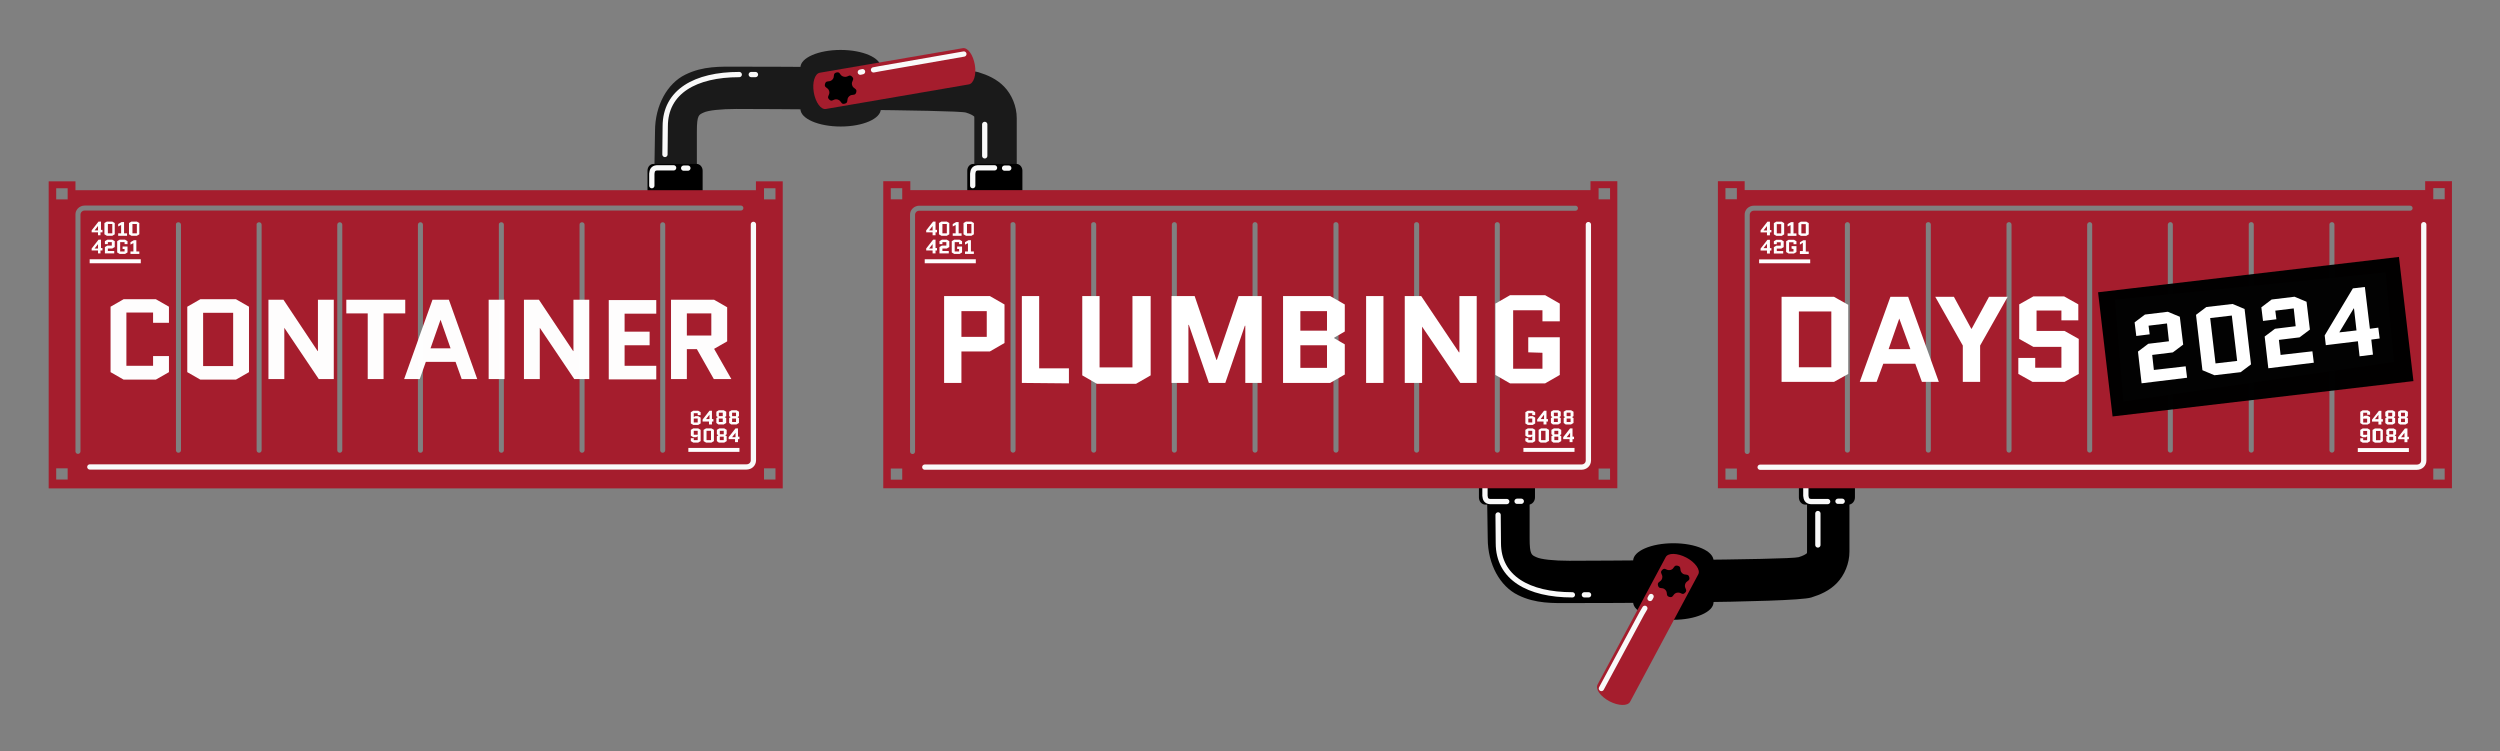 <svg xmlns="http://www.w3.org/2000/svg" role="img" viewBox="-2.62 45.63 305.24 91.74"><rect x="-2.62" y="45.63" width="305.24" height="91.74" fill="#808080" stroke="none"/><title>cpd24_logo_400x245.svg</title><path d="M 179.027 111.379 C 179.027 114.574 180.562 117.223 182.707 118.277 C 184.891 119.367 187.07 119.262 189.012 119.262 C 190.953 119.262 216.344 119.262 218.523 118.582 C 219.613 118.242 220.738 117.77 221.66 116.816 C 222.578 115.863 223.191 114.438 223.191 112.977 L 223.191 107.164 C 223.191 105.734 222.035 104.578 220.602 104.578 C 219.172 104.578 218.012 105.734 218.012 107.164 L 218.012 112.977 C 218.012 113.246 218.012 113.145 217.945 113.211 C 217.875 113.281 217.57 113.484 216.992 113.656 C 215.867 113.996 190.785 114.098 188.977 114.098 C 187.07 114.098 185.504 113.926 184.957 113.656 C 184.379 113.383 184.141 113.383 184.141 111.344 L 184.141 107.129 C 184.141 105.699 182.98 104.543 181.551 104.543 C 180.117 104.543 178.961 105.699 178.961 107.129 Z M 179.027 111.379"/><path stroke="#000" stroke-linejoin="round" stroke-width="1.34" d="M339.502 424.802L328.094 424.802C326.595 424.802 325.296 423.701 325.296 422.401L325.296 401.706C325.296 400.406 326.502 399.305 328.094 399.305L339.502 399.305C341.001 399.305 342.3 400.406 342.3 401.706L342.3 422.401C342.3 423.701 341.094 424.802 339.502 424.802zM339.502 578.001L328.094 578.001C326.595 578.001 325.296 576.899 325.296 575.599L325.296 554.905C325.296 553.605 326.502 552.503 328.094 552.503L339.502 552.503C341.001 552.503 342.3 553.605 342.3 554.905L342.3 575.599C342.3 576.899 341.094 578.001 339.502 578.001zM339.502 578.001" transform="matrix(0 -.253 .255 0 76.3 189.373)"/><path stroke="#f9f9f9" stroke-linecap="round" stroke-linejoin="round" stroke-miterlimit="15.118" stroke-width="1.89" d="M300.9 469.005L296.602 469.005C295.499 469.097 294.602 469.395 294.499 470.804L294.499 476.799M294.602 480.502L294.602 482.003M300.9 583.895L296.602 583.895C295.499 583.998 294.602 584.296 294.499 585.695L294.499 591.701M294.602 595.403L294.602 596.905" transform="matrix(0 -.34 .341 0 18.758 206.997)"/><path fill="none" stroke="#f9f9f9" stroke-linecap="round" stroke-linejoin="round" stroke-miterlimit="15.118" stroke-width="1.89" d="M 289.696 473.705 L 279.594 473.796 C 267.103 473.796 261.001 484.605 261.001 500.298 M 261.001 504.596 L 261.001 506.098 M 290.201 588.205 L 278.905 588.205" transform="matrix(0 -.34 .341 0 18.758 206.997)"/><path d="M 196.781 119.16 L 196.781 114.098 C 196.781 112.906 198.996 111.957 201.688 111.957 C 204.414 111.957 206.598 112.906 206.598 114.098 L 206.598 119.16 C 206.598 120.352 204.383 121.305 201.688 121.305 C 198.996 121.305 196.781 120.316 196.781 119.16 Z M 196.781 119.16"/><path fill="#a51d2d" d="M 192.434 129.215 L 200.758 113.652 C 201.047 113.109 202.188 113.137 203.273 113.707 C 204.355 114.281 205.023 115.207 204.734 115.75 L 196.41 131.312 C 196.121 131.855 194.98 131.828 193.895 131.258 C 192.781 130.668 192.145 129.758 192.434 129.215 Z M 192.434 129.215"/><path fill="none" stroke="#f9f9f9" stroke-linecap="round" stroke-linejoin="round" stroke-miterlimit="15.118" stroke-width="1.89" d="M 362.899 400.005 L 393.499 400.203 L 395.695 400.299 M 399.697 400.297 L 400.504 400.298" transform="matrix(.159 -.3 .301 .159 14.803 174.964)"/><path d="M 202.234 114.707 C 202.746 114.844 202.371 115.219 202.746 115.594 C 203.121 115.965 203.496 115.594 203.633 116.102 C 203.77 116.613 203.258 116.477 203.121 116.984 C 202.984 117.496 203.496 117.633 203.121 118.004 C 202.746 118.379 202.645 117.871 202.098 118.004 C 201.586 118.141 201.723 118.652 201.211 118.516 C 200.699 118.379 201.074 118.004 200.699 117.633 C 200.324 117.258 199.953 117.633 199.816 117.121 C 199.68 116.613 200.191 116.746 200.324 116.238 C 200.461 115.727 199.953 115.594 200.324 115.219 C 200.699 114.844 200.805 115.355 201.348 115.219 C 201.859 115.082 201.688 114.574 202.234 114.707 Z M 202.234 114.707"/><path fill="#1a1a1a" d="M 77.355 61.652 C 77.355 58.457 78.887 55.809 81.035 54.754 C 83.215 53.664 85.398 53.77 87.34 53.77 C 89.281 53.77 114.672 53.77 116.852 54.449 C 117.941 54.789 119.066 55.262 119.988 56.215 C 120.906 57.168 121.52 58.594 121.52 60.055 L 121.52 65.871 C 121.52 67.297 120.363 68.453 118.93 68.453 C 117.5 68.453 116.34 67.297 116.34 65.871 L 116.34 60.055 C 116.34 59.785 116.34 59.887 116.273 59.82 C 116.203 59.75 115.898 59.547 115.316 59.375 C 114.195 59.035 89.113 58.934 87.305 58.934 C 85.398 58.934 83.828 59.105 83.285 59.375 C 82.707 59.648 82.465 59.648 82.465 61.688 L 82.465 65.902 C 82.465 67.332 81.309 68.488 79.875 68.488 C 78.445 68.488 77.285 67.332 77.285 65.902 Z M 77.355 61.652"/><path stroke="#000" stroke-linejoin="round" stroke-width=".899" d="M-361.306 131.997L-372.698 131.997C-374.197 131.997-375.496 130.896-375.496 129.596L-375.496 108.901C-375.496 107.601-374.306 106.5-372.698 106.5L-361.306 106.5C-359.806 106.5-358.492 107.601-358.492 108.901L-358.492 129.596C-358.492 130.896-359.698 131.997-361.306 131.997zM-361.306 285.104L-372.698 285.104C-374.197 285.104-375.496 284.002-375.496 282.702L-375.496 261.992C-375.496 260.708-374.306 259.606-372.698 259.606L-361.306 259.606C-359.806 259.606-358.492 260.708-358.492 261.992L-358.492 282.702C-358.492 284.094-359.698 285.104-361.306 285.104zM-361.306 285.104" transform="matrix(0 .253 .255 0 49.395 160.758)"/><path fill="none" stroke="#f9f9f9" stroke-linecap="round" stroke-linejoin="round" stroke-miterlimit="15.118" stroke-width="1.89" d="M-220.101 249.595L-224.398 249.595C-225.502 249.698-226.398 249.996-226.501 251.394L-226.501 257.401M-226.398 261L-226.398 262.502M-220.101 364.496L-224.398 364.496C-225.502 364.599-226.398 364.897-226.501 366.296L-226.501 372.302M-226.398 375.902L-226.398 377.403M-231.305 254.294L-241.395 254.398C-253.897 254.398-259.999 265.195-259.999 280.899M-259.999 285.198L-259.999 286.699M-230.799 368.795L-242.095 368.795" transform="matrix(0 .34 .341 0 -8.147 143.133)"/><path fill="#1a1a1a" d="M 95.109 53.871 L 95.109 58.934 C 95.109 60.125 97.324 61.078 100.016 61.078 C 102.742 61.078 104.926 60.125 104.926 58.934 L 104.926 53.871 C 104.926 52.68 102.711 51.727 100.016 51.727 C 97.324 51.727 95.109 52.68 95.109 53.871 Z M 95.109 53.871"/><path fill="#a51d2d" d="M 114.926 51.512 L 97.469 54.512 C 96.871 54.625 96.527 55.691 96.742 56.922 C 96.957 58.148 97.621 59.047 98.219 58.934 L 115.672 55.934 C 116.273 55.824 116.617 54.754 116.402 53.527 C 116.188 52.297 115.523 51.402 114.926 51.512 Z M 114.926 51.512"/><path fill="none" stroke="#f9f9f9" stroke-linecap="round" stroke-linejoin="round" stroke-miterlimit="15.118" stroke-width="1.89" d="M -303.001 260.803 L -289.602 233.295 L -288.601 231.305 M -286.899 227.703 L -286.504 226.993" transform="matrix(-.094 .327 .328 .094 1.038 126.793)"/><path d="M 100.527 58.289 C 101.039 58.152 100.664 57.777 101.039 57.406 C 101.414 57.031 101.789 57.406 101.926 56.895 C 102.062 56.387 101.551 56.52 101.414 56.012 C 101.277 55.5 101.789 55.367 101.414 54.992 C 101.039 54.617 100.938 55.129 100.391 54.992 C 99.848 54.855 100.016 54.348 99.504 54.48 C 98.996 54.617 99.371 54.992 98.996 55.367 C 98.621 55.738 98.246 55.367 98.109 55.875 C 97.973 56.387 98.484 56.25 98.621 56.758 C 98.758 57.27 98.246 57.406 98.621 57.777 C 98.996 58.152 99.098 57.645 99.641 57.777 C 100.188 57.949 100.016 58.426 100.527 58.289 Z M 100.527 58.289"/><path fill="#a51d2d" d="M 3.324 67.77 L 3.324 105.262 L 92.949 105.262 L 92.949 67.77 L 89.676 67.77 L 89.676 68.855 L 6.594 68.855 L 6.594 67.77 Z M 4.242 68.617 L 5.641 68.617 L 5.641 69.977 L 4.242 69.977 Z M 90.664 68.617 L 92.062 68.617 L 92.062 69.977 L 90.664 69.977 Z M 7.719 70.727 L 87.836 70.727 C 88.008 70.727 88.145 70.863 88.145 71.031 C 88.145 71.203 88.008 71.336 87.836 71.336 L 7.719 71.336 C 7.41 71.336 7.207 71.574 7.207 71.848 L 7.207 100.742 C 7.207 100.91 7.07 101.047 6.902 101.047 C 6.73 101.047 6.594 100.91 6.594 100.742 L 6.594 71.848 C 6.559 71.27 7.07 70.727 7.719 70.727 Z M 19.168 72.766 C 19.34 72.766 19.477 72.902 19.477 73.07 L 19.477 100.605 C 19.477 100.773 19.34 100.91 19.168 100.91 C 19 100.91 18.863 100.773 18.863 100.605 L 18.863 73.07 C 18.828 72.902 18.965 72.766 19.168 72.766 Z M 29.02 72.766 C 29.188 72.766 29.324 72.902 29.324 73.07 L 29.324 100.605 C 29.324 100.773 29.188 100.91 29.02 100.91 C 28.848 100.91 28.711 100.773 28.711 100.605 L 28.711 73.07 C 28.676 72.902 28.848 72.766 29.02 72.766 Z M 38.867 72.766 C 39.035 72.766 39.172 72.902 39.172 73.07 L 39.172 100.605 C 39.172 100.773 39.035 100.91 38.867 100.91 C 38.695 100.91 38.559 100.773 38.559 100.605 L 38.559 73.07 C 38.559 72.902 38.695 72.766 38.867 72.766 Z M 48.715 72.766 C 48.887 72.766 49.02 72.902 49.02 73.07 L 49.02 100.605 C 49.02 100.773 48.887 100.91 48.715 100.91 C 48.543 100.91 48.406 100.773 48.406 100.605 L 48.406 73.07 C 48.406 72.902 48.543 72.766 48.715 72.766 Z M 58.598 72.766 C 58.77 72.766 58.902 72.902 58.902 73.07 L 58.902 100.605 C 58.902 100.773 58.77 100.91 58.598 100.91 C 58.426 100.91 58.289 100.773 58.289 100.605 L 58.289 73.07 C 58.258 72.902 58.395 72.766 58.598 72.766 Z M 68.445 72.766 C 68.617 72.766 68.754 72.902 68.754 73.07 L 68.754 100.605 C 68.754 100.773 68.617 100.91 68.445 100.91 C 68.277 100.91 68.141 100.773 68.141 100.605 L 68.141 73.07 C 68.105 72.902 68.277 72.766 68.445 72.766 Z M 78.293 72.766 C 78.465 72.766 78.602 72.902 78.602 73.07 L 78.602 100.605 C 78.602 100.773 78.465 100.91 78.293 100.91 C 78.125 100.91 77.988 100.773 77.988 100.605 L 77.988 73.07 C 77.988 72.902 78.125 72.766 78.293 72.766 Z M 4.242 102.812 L 5.641 102.812 L 5.641 104.176 L 4.242 104.176 Z M 90.664 102.812 L 92.062 102.812 L 92.062 104.176 L 90.664 104.176 Z M 90.664 102.812"/><path fill="#fff" fill-opacity=".992" d="M8.328 77.289L14.57 77.289 14.57 77.77 8.328 77.77zM9.648 74L9.648 74.355 9.348 74.355 9.348 74 8.57 74 8.57 73.758 9.41 72.684 9.711 72.684 9.711 73.699 9.891 73.699 9.891 74zM8.93 73.758L9.348 73.758 9.348 73.219zM11.391 74.238L11.09 74.418 10.43 74.418 10.129 74.238 10.129 72.859 10.43 72.684 11.09 72.684 11.391 72.859zM10.551 72.98L10.551 74.117 11.09 74.117 11.09 72.98zM11.809 73.281L11.809 72.98 12.23 72.742 12.527 72.742 12.527 74.117 12.891 74.117 12.891 74.418 11.809 74.418 11.809 74.117 12.168 74.117 12.168 73.102zM14.391 74.238L14.09 74.418 13.43 74.418 13.129 74.238 13.129 72.859 13.43 72.684 14.09 72.684 14.391 72.859zM13.551 72.98L13.551 74.117 14.09 74.117 14.09 72.98zM9.648 76.211L9.648 76.57 9.348 76.57 9.348 76.211 8.57 76.211 8.57 75.973 9.41 74.895 9.711 74.895 9.711 75.914 9.891 75.914 9.891 76.211zM8.93 75.973L9.348 75.973 9.348 75.434zM10.551 76.273L11.328 76.273 11.328 76.57 10.188 76.57 10.188 75.793 10.488 75.613 11.031 75.613 11.031 75.195 10.551 75.195 10.551 75.434 10.188 75.434 10.188 75.074 10.488 74.895 11.09 74.895 11.391 75.074 11.391 75.793 11.09 75.973 10.551 75.973zM12.348 76.031L12.348 75.734 12.949 75.734 12.949 76.453 12.648 76.633 11.988 76.633 11.688 76.453 11.688 75.074 11.988 74.895 12.648 74.895 12.949 75.074 12.949 75.434 12.59 75.434 12.59 75.195 12.051 75.195 12.051 76.332 12.59 76.332 12.59 76.031zM13.309 75.496L13.309 75.195 13.73 74.957 14.027 74.957 14.027 76.332 14.391 76.332 14.391 76.633 13.309 76.633 13.309 76.332 13.668 76.332 13.668 75.316zM81.426 100.324L87.664 100.324 87.664 100.805 81.426 100.805zM82.086 96.078L82.086 96.555 82.266 96.438 82.625 96.438 82.926 96.617 82.926 97.332 82.625 97.512 82.027 97.512 81.727 97.332 81.727 95.957 82.027 95.777 82.625 95.777 82.926 95.957 82.926 96.316 82.566 96.316 82.566 96.078zM82.086 96.734L82.086 97.215 82.566 97.215 82.566 96.734zM84.305 97.094L84.305 97.453 83.945 97.453 83.945 97.094 83.164 97.094 83.164 96.855 84.004 95.777 84.305 95.777 84.305 96.797 84.484 96.797 84.484 97.094zM83.586 96.797L84.004 96.797 84.004 96.258zM85.145 97.156L85.625 97.156 85.625 96.734 85.145 96.734zM85.145 96.438L85.625 96.438 85.625 96.016 85.145 96.016zM85.746 97.453L85.086 97.453 84.844 97.273 84.844 96.676 85.027 96.555 84.844 96.438 84.844 95.898 85.145 95.719 85.746 95.719 86.047 95.898 86.047 96.438 85.867 96.555 86.047 96.676 86.047 97.273zM86.766 97.156L87.246 97.156 87.246 96.734 86.766 96.734zM86.766 96.438L87.246 96.438 87.246 96.016 86.766 96.016zM87.305 97.453L86.645 97.453 86.406 97.273 86.406 96.676 86.586 96.555 86.406 96.438 86.406 95.898 86.707 95.719 87.305 95.719 87.605 95.898 87.605 96.438 87.426 96.555 87.605 96.676 87.605 97.273zM82.566 99.367L82.566 98.891 82.387 99.008 82.027 99.008 81.727 98.828 81.727 98.113 82.027 97.934 82.625 97.934 82.926 98.113 82.926 99.488 82.625 99.668 82.027 99.668 81.727 99.488 81.727 99.129 82.086 99.129 82.086 99.367zM82.566 98.711L82.566 98.23 82.086 98.23 82.086 98.711zM84.547 99.488L84.246 99.668 83.586 99.668 83.285 99.488 83.285 98.113 83.586 97.934 84.246 97.934 84.547 98.113zM83.645 98.23L83.645 99.367 84.188 99.367 84.188 98.23zM85.266 99.367L85.746 99.367 85.746 98.949 85.266 98.949zM85.266 98.652L85.746 98.652 85.746 98.23 85.266 98.23zM85.805 99.668L85.145 99.668 84.906 99.488 84.906 98.891 85.086 98.77 84.906 98.652 84.906 98.113 85.207 97.934 85.805 97.934 86.105 98.113 86.105 98.652 85.926 98.77 86.105 98.891 86.105 99.488zM87.484 99.25L87.484 99.609 87.125 99.609 87.125 99.25 86.344 99.25 86.344 99.008 87.184 97.934 87.484 97.934 87.484 98.949 87.664 98.949 87.664 99.25zM86.766 99.008L87.184 99.008 87.184 98.473zM86.766 99.008"/><path fill="none" stroke="#f9f9f9" stroke-linecap="round" stroke-linejoin="round" stroke-miterlimit="15.118" stroke-width="1.89" d="M 309.497 -118.306 C 309.497 -113.1 309.497 -33.601 309.497 -33.601 C 309.497 -32.199 308.397 -31.199 306.998 -31.199 L 71.9 -31.199" transform="matrix(.341 0 0 .34 -16.17 113.25)"/><path fill="#fff" fill-opacity=".992" d="M16.07 89.105L18.008 89.105 18.008 91.066 16.41 91.98 12.473 91.98 10.879 91.066 10.879 83.078 12.473 82.164 16.41 82.164 18.008 83.078 18.008 85.043 16.07 85.043 16.07 83.789 12.812 83.789 12.812 90.289 16.07 90.289zM27.781 91.066L26.188 91.98 21.84 91.98 20.246 91.066 20.246 83.078 21.84 82.164 26.188 82.164 27.781 83.078zM22.18 83.824L22.18 90.324 25.848 90.324 25.848 83.824zM32.094 85.652L32.094 91.914 30.156 91.914 30.156 82.23 31.992 82.23 36.164 88.496 36.199 88.496 36.199 82.23 38.133 82.23 38.133 91.914 36.301 91.914zM44.211 83.891L44.211 91.914 42.277 91.914 42.277 83.891 39.664 83.891 39.664 82.23 46.859 82.23 46.859 83.891zM52.188 82.23L55.648 91.914 53.75 91.914 53.004 89.816 49.371 89.816 48.625 91.914 46.723 91.914 50.184 82.23zM51.168 84.668L49.945 88.156 52.391 88.156zM57.043 82.23L58.977 82.23 58.977 91.914 57.043 91.914zM63.285 85.652L63.285 91.914 61.352 91.914 61.352 82.23 63.184 82.23 67.359 88.496 67.395 88.496 67.395 82.23 69.328 82.23 69.328 91.914 67.496 91.914zM73.641 87.785L73.641 90.289 77.508 90.289 77.508 91.949 71.707 91.949 71.707 82.266 77.508 82.266 77.508 83.926 73.641 83.926 73.641 86.125 76.695 86.125 76.695 87.785zM86.676 91.914L84.535 91.914 82.465 88.258 81.242 88.258 81.242 91.914 79.309 91.914 79.309 82.23 84.57 82.23 86.164 83.145 86.164 87.309 84.57 88.223zM81.242 83.891L81.242 86.598 84.23 86.598 84.23 83.891zM81.242 83.891"/><path fill="#a51d2d" d="M 105.223 67.754 L 105.223 105.246 L 194.848 105.246 L 194.848 67.754 L 191.574 67.754 L 191.574 68.844 L 108.527 68.844 L 108.527 67.754 Z M 106.141 68.605 L 107.539 68.605 L 107.539 69.965 L 106.141 69.965 Z M 192.562 68.605 L 193.961 68.605 L 193.961 69.965 L 192.562 69.965 Z M 109.617 70.746 L 189.734 70.746 C 189.906 70.746 190.043 70.883 190.043 71.051 C 190.043 71.223 189.906 71.359 189.734 71.359 L 109.617 71.359 C 109.312 71.359 109.105 71.594 109.105 71.867 L 109.105 100.762 C 109.105 100.93 108.969 101.066 108.801 101.066 C 108.629 101.066 108.492 100.93 108.492 100.762 L 108.492 71.867 C 108.461 71.254 109.004 70.746 109.617 70.746 Z M 121.066 72.75 C 121.238 72.75 121.375 72.887 121.375 73.059 L 121.375 100.59 C 121.375 100.762 121.238 100.898 121.066 100.898 C 120.898 100.898 120.762 100.762 120.762 100.59 L 120.762 73.059 C 120.727 72.887 120.863 72.75 121.066 72.75 Z M 130.918 72.75 C 131.086 72.75 131.223 72.887 131.223 73.059 L 131.223 100.59 C 131.223 100.762 131.086 100.898 130.918 100.898 C 130.746 100.898 130.609 100.762 130.609 100.59 L 130.609 73.059 C 130.574 72.887 130.746 72.75 130.918 72.75 Z M 140.766 72.75 C 140.934 72.75 141.07 72.887 141.07 73.059 L 141.07 100.59 C 141.07 100.762 140.934 100.898 140.766 100.898 C 140.594 100.898 140.457 100.762 140.457 100.59 L 140.457 73.059 C 140.457 72.887 140.594 72.75 140.766 72.75 Z M 150.613 72.75 C 150.785 72.75 150.922 72.887 150.922 73.059 L 150.922 100.59 C 150.922 100.762 150.785 100.898 150.613 100.898 C 150.441 100.898 150.309 100.762 150.309 100.59 L 150.309 73.059 C 150.309 72.887 150.441 72.75 150.613 72.75 Z M 160.496 72.75 C 160.668 72.75 160.805 72.887 160.805 73.059 L 160.805 100.59 C 160.805 100.762 160.668 100.898 160.496 100.898 C 160.324 100.898 160.191 100.762 160.191 100.59 L 160.191 73.059 C 160.156 72.922 160.293 72.75 160.496 72.75 Z M 170.344 72.75 C 170.516 72.75 170.652 72.887 170.652 73.059 L 170.652 100.59 C 170.652 100.762 170.516 100.898 170.344 100.898 C 170.176 100.898 170.039 100.762 170.039 100.59 L 170.039 73.059 C 170.004 72.887 170.176 72.75 170.344 72.75 Z M 180.195 72.75 C 180.363 72.75 180.5 72.887 180.5 73.059 L 180.5 100.59 C 180.5 100.762 180.363 100.898 180.195 100.898 C 180.023 100.898 179.887 100.762 179.887 100.59 L 179.887 73.059 C 179.887 72.887 180.023 72.75 180.195 72.75 Z M 106.141 102.836 L 107.539 102.836 L 107.539 104.195 L 106.141 104.195 Z M 192.562 102.836 L 193.961 102.836 L 193.961 104.195 L 192.562 104.195 Z M 192.562 102.836"/><path fill="#fff" fill-opacity=".992" d="M110.285 77.289L116.523 77.289 116.523 77.77 110.285 77.77zM111.605 74L111.605 74.355 111.246 74.355 111.246 74 110.465 74 110.465 73.758 111.305 72.684 111.605 72.684 111.605 73.699 111.785 73.699 111.785 74zM110.824 73.758L111.246 73.758 111.246 73.219zM113.285 74.238L112.984 74.418 112.324 74.418 112.023 74.238 112.023 72.859 112.324 72.684 112.984 72.684 113.285 72.859zM112.445 72.98L112.445 74.117 112.984 74.117 112.984 72.98zM113.703 73.281L113.703 72.98 114.125 72.742 114.426 72.742 114.426 74.117 114.785 74.117 114.785 74.418 113.703 74.418 113.703 74.117 114.062 74.117 114.062 73.102zM116.285 74.238L115.984 74.418 115.324 74.418 115.023 74.238 115.023 72.859 115.324 72.684 115.984 72.684 116.285 72.859zM115.445 72.98L115.445 74.117 115.984 74.117 115.984 72.98zM111.605 76.211L111.605 76.57 111.246 76.57 111.246 76.211 110.465 76.211 110.465 75.973 111.305 74.895 111.605 74.895 111.605 75.914 111.785 75.914 111.785 76.211zM110.824 75.973L111.246 75.973 111.246 75.434zM112.445 76.273L113.223 76.273 113.223 76.57 112.086 76.57 112.086 75.793 112.383 75.613 112.926 75.613 112.926 75.195 112.445 75.195 112.445 75.434 112.086 75.434 112.086 75.074 112.383 74.895 112.984 74.895 113.285 75.074 113.285 75.793 112.984 75.973 112.445 75.973zM114.246 76.031L114.246 75.734 114.844 75.734 114.844 76.453 114.543 76.633 113.883 76.633 113.586 76.453 113.586 75.074 113.883 74.895 114.543 74.895 114.844 75.074 114.844 75.434 114.484 75.434 114.484 75.195 113.945 75.195 113.945 76.332 114.484 76.332 114.484 76.031zM115.203 75.496L115.203 75.195 115.625 74.957 115.926 74.957 115.926 76.332 116.285 76.332 116.285 76.633 115.203 76.633 115.203 76.332 115.562 76.332 115.562 75.316zM183.383 100.324L189.621 100.324 189.621 100.805 183.383 100.805zM183.98 96.078L183.98 96.555 184.16 96.438 184.52 96.438 184.82 96.617 184.82 97.332 184.52 97.512 183.922 97.512 183.621 97.332 183.621 95.957 183.922 95.777 184.52 95.777 184.82 95.957 184.82 96.316 184.461 96.316 184.461 96.078zM183.98 96.734L183.98 97.215 184.461 97.215 184.461 96.734zM186.199 97.094L186.199 97.453 185.84 97.453 185.84 97.094 185.062 97.094 185.062 96.855 185.902 95.777 186.199 95.777 186.199 96.797 186.379 96.797 186.379 97.094zM185.48 96.797L185.902 96.797 185.902 96.258zM187.102 97.156L187.582 97.156 187.582 96.734 187.102 96.734zM187.102 96.438L187.582 96.438 187.582 96.016 187.102 96.016zM187.641 97.453L186.98 97.453 186.742 97.273 186.742 96.676 186.922 96.555 186.742 96.438 186.742 95.898 187.039 95.719 187.641 95.719 187.941 95.898 187.941 96.438 187.762 96.555 187.941 96.676 187.941 97.273zM188.66 97.156L189.141 97.156 189.141 96.734 188.66 96.734zM188.66 96.438L189.141 96.438 189.141 96.016 188.66 96.016zM189.199 97.453L188.539 97.453 188.301 97.273 188.301 96.676 188.48 96.555 188.301 96.438 188.301 95.898 188.602 95.719 189.199 95.719 189.5 95.898 189.5 96.438 189.32 96.555 189.5 96.676 189.5 97.273zM184.461 99.367L184.461 98.891 184.281 99.008 183.922 99.008 183.621 98.828 183.621 98.113 183.922 97.934 184.52 97.934 184.82 98.113 184.82 99.488 184.52 99.668 183.922 99.668 183.621 99.488 183.621 99.129 183.98 99.129 183.98 99.367zM184.461 98.711L184.461 98.23 183.98 98.23 183.98 98.711zM186.441 99.488L186.141 99.668 185.48 99.668 185.242 99.488 185.242 98.113 185.539 97.934 186.199 97.934 186.5 98.113 186.5 99.488zM185.539 98.23L185.539 99.367 186.082 99.367 186.082 98.23zM187.16 99.367L187.641 99.367 187.641 98.949 187.16 98.949zM187.16 98.652L187.641 98.652 187.641 98.23 187.16 98.23zM187.699 99.668L187.039 99.668 186.801 99.488 186.801 98.891 186.98 98.77 186.801 98.652 186.801 98.113 187.102 97.934 187.699 97.934 188 98.113 188 98.652 187.82 98.77 188 98.891 188 99.488zM189.379 99.25L189.379 99.609 189.02 99.609 189.02 99.25 188.242 99.25 188.242 99.008 189.082 97.934 189.379 97.934 189.379 98.949 189.562 98.949 189.562 99.25zM188.66 99.008L189.082 99.008 189.082 98.473zM188.66 99.008"/><path fill="none" stroke="#f9f9f9" stroke-linecap="round" stroke-linejoin="round" stroke-miterlimit="15.118" stroke-width="1.89" d="M 529.396 -87.996 C 529.396 -82.802 529.396 -3.303 529.396 -3.303 C 529.396 -1.901 528.295 -0.901 526.897 -0.901 L 291.798 -0.901" transform="matrix(.341 0 0 .34 10.791 102.97)"/><path fill="#fff" d="M112.652 92.383L112.652 81.777 118.238 81.777 120.027 82.805 120.027 87.512 118.238 88.543 114.766 88.543 114.766 92.383zM114.766 83.617L114.766 86.758 117.859 86.758 117.859 83.617zM122.145 92.383L122.145 81.777 124.258 81.777 124.258 90.598 127.891 90.598 127.891 92.438zM135.758 81.777L137.871 81.777 137.871 91.461 136.082 92.492 131.309 92.492 129.52 91.461 129.52 81.777 131.633 81.777 131.633 90.488 135.648 90.488 135.648 81.777zM149.426 92.383L149.426 85.402 149.371 85.402 146.984 92.383 144.977 92.383 142.535 85.297 142.48 85.297 142.48 92.383 140.422 92.383 140.422 81.777 143.242 81.777 145.898 89.57 145.953 89.57 148.609 81.777 151.43 81.777 151.43 92.383zM161.574 86.105L160.273 86.863 160.273 86.918 161.574 87.676 161.574 91.355 159.785 92.383 154.035 92.383 154.035 81.777 159.785 81.777 161.574 82.805zM156.148 87.785L156.148 90.543 159.402 90.543 159.402 87.785zM156.148 83.617L156.148 86 159.402 86 159.402 83.617zM164.176 81.777L166.293 81.777 166.293 92.383 164.176 92.383zM171.012 85.512L171.012 92.383 168.895 92.383 168.895 81.777 170.902 81.777 175.512 88.648 175.566 88.648 175.566 81.777 177.68 81.777 177.68 92.383 175.676 92.383zM183.973 88.648L183.973 86.809 187.824 86.809 187.824 91.41 186.035 92.438 181.75 92.438 179.961 91.41 179.961 82.699 181.75 81.672 186.035 81.672 187.824 82.699 187.824 84.863 185.707 84.863 185.707 83.512 182.129 83.512 182.129 90.652 185.707 90.652 185.707 88.703zM183.973 88.648"/><path fill="#a51d2d" d="M 207.129 67.754 L 207.129 105.246 L 296.754 105.246 L 296.754 67.754 L 293.484 67.754 L 293.484 68.84 L 210.398 68.84 L 210.398 67.754 Z M 208.051 68.602 L 209.445 68.602 L 209.445 69.961 L 208.051 69.961 Z M 294.473 68.602 L 295.867 68.602 L 295.867 69.961 L 294.473 69.961 Z M 211.523 70.742 L 291.641 70.742 C 291.812 70.742 291.949 70.879 291.949 71.051 C 291.949 71.219 291.812 71.355 291.641 71.355 L 211.523 71.355 C 211.219 71.355 211.016 71.594 211.016 71.867 L 211.016 100.758 C 211.016 100.93 210.879 101.066 210.707 101.066 C 210.535 101.066 210.398 100.93 210.398 100.758 L 210.398 71.867 C 210.367 71.254 210.879 70.742 211.523 70.742 Z M 222.941 72.75 C 223.113 72.75 223.246 72.887 223.246 73.055 L 223.246 100.59 C 223.246 100.758 223.113 100.895 222.941 100.895 C 222.77 100.895 222.633 100.758 222.633 100.59 L 222.633 73.055 C 222.633 72.918 222.77 72.75 222.941 72.75 Z M 232.824 72.75 C 232.992 72.75 233.129 72.887 233.129 73.055 L 233.129 100.59 C 233.129 100.758 232.992 100.895 232.824 100.895 C 232.652 100.895 232.516 100.758 232.516 100.59 L 232.516 73.055 C 232.484 72.918 232.621 72.75 232.824 72.75 Z M 242.672 72.75 C 242.844 72.75 242.98 72.887 242.98 73.055 L 242.98 100.59 C 242.98 100.758 242.844 100.895 242.672 100.895 C 242.5 100.895 242.367 100.758 242.367 100.59 L 242.367 73.055 C 242.332 72.918 242.5 72.75 242.672 72.75 Z M 252.52 72.75 C 252.691 72.75 252.828 72.887 252.828 73.055 L 252.828 100.59 C 252.828 100.758 252.691 100.895 252.52 100.895 C 252.352 100.895 252.215 100.758 252.215 100.59 L 252.215 73.055 C 252.215 72.918 252.352 72.75 252.52 72.75 Z M 262.371 72.75 C 262.539 72.75 262.676 72.887 262.676 73.055 L 262.676 100.59 C 262.676 100.758 262.539 100.895 262.371 100.895 C 262.199 100.895 262.062 100.758 262.062 100.59 L 262.062 73.055 C 262.062 72.918 262.199 72.75 262.371 72.75 Z M 272.254 72.75 C 272.422 72.75 272.559 72.887 272.559 73.055 L 272.559 100.59 C 272.559 100.758 272.422 100.895 272.254 100.895 C 272.082 100.895 271.945 100.758 271.945 100.59 L 271.945 73.055 C 271.91 72.918 272.047 72.75 272.254 72.75 Z M 282.102 72.75 C 282.27 72.75 282.406 72.887 282.406 73.055 L 282.406 100.59 C 282.406 100.758 282.27 100.895 282.102 100.895 C 281.93 100.895 281.793 100.758 281.793 100.59 L 281.793 73.055 C 281.762 72.918 281.93 72.75 282.102 72.75 Z M 208.051 102.832 L 209.445 102.832 L 209.445 104.191 L 208.051 104.191 Z M 294.473 102.832 L 295.867 102.832 L 295.867 104.191 L 294.473 104.191 Z M 294.473 102.832"/><path fill="#fff" fill-opacity=".992" d="M212.16 77.301L218.398 77.301 218.398 77.777 212.16 77.777zM213.48 74.008L213.48 74.367 213.121 74.367 213.121 74.008 212.34 74.008 212.34 73.77 213.18 72.691 213.48 72.691 213.48 73.711 213.66 73.711 213.66 74.008zM212.699 73.77L213.121 73.77 213.121 73.23zM215.219 74.246L214.922 74.426 214.262 74.426 213.961 74.246 213.961 72.871 214.262 72.691 214.922 72.691 215.219 72.871zM214.32 72.992L214.32 74.129 214.859 74.129 214.859 72.992zM215.641 73.289L215.641 72.992 216.059 72.75 216.359 72.75 216.359 74.129 216.719 74.129 216.719 74.426 215.641 74.426 215.641 74.129 216 74.129 216 73.109zM218.219 74.246L217.918 74.426 217.262 74.426 216.961 74.246 216.961 72.871 217.262 72.691 217.918 72.691 218.219 72.871zM217.32 72.992L217.32 74.129 217.859 74.129 217.859 72.992zM213.48 76.223L213.48 76.582 213.121 76.582 213.121 76.223 212.34 76.223 212.34 75.984 213.18 74.906 213.48 74.906 213.48 75.922 213.66 75.922 213.66 76.223zM212.699 75.922L213.121 75.922 213.121 75.387zM214.32 76.281L215.102 76.281 215.102 76.582 213.961 76.582 213.961 75.805 214.262 75.625 214.801 75.625 214.801 75.207 214.32 75.207 214.32 75.445 213.961 75.445 213.961 75.086 214.262 74.906 214.859 74.906 215.16 75.086 215.16 75.805 214.859 75.984 214.32 75.984zM216.121 75.984L216.121 75.684 216.719 75.684 216.719 76.402 216.422 76.582 215.762 76.582 215.461 76.402 215.461 75.086 215.762 74.906 216.422 74.906 216.719 75.086 216.719 75.445 216.359 75.445 216.359 75.207 215.82 75.207 215.82 76.344 216.359 76.344 216.359 76.043zM217.141 75.504L217.141 75.207 217.559 74.965 217.859 74.965 217.859 76.344 218.219 76.344 218.219 76.641 217.141 76.641 217.141 76.281 217.5 76.281 217.5 75.266zM285.258 100.336L291.496 100.336 291.496 100.816 285.258 100.816zM285.918 96.027L285.918 96.508 286.098 96.387 286.457 96.387 286.758 96.566 286.758 97.285 286.457 97.465 285.855 97.465 285.559 97.285 285.559 95.906 285.855 95.727 286.457 95.727 286.758 95.906 286.758 96.266 286.398 96.266 286.398 96.027zM285.918 96.746L285.918 97.223 286.398 97.223 286.398 96.746zM288.137 97.105L288.137 97.465 287.777 97.465 287.777 97.105 286.996 97.105 286.996 96.867 287.836 95.789 288.137 95.789 288.137 96.805 288.316 96.805 288.316 97.105zM287.355 96.805L287.777 96.805 287.777 96.266zM288.977 97.164L289.457 97.164 289.457 96.746 288.977 96.746zM288.977 96.445L289.457 96.445 289.457 96.027 288.977 96.027zM289.516 97.465L288.855 97.465 288.617 97.285 288.617 96.688 288.797 96.566 288.617 96.445 288.617 95.906 288.918 95.727 289.516 95.727 289.816 95.906 289.816 96.445 289.637 96.566 289.816 96.688 289.816 97.285zM290.535 97.164L291.016 97.164 291.016 96.746 290.535 96.746zM290.535 96.445L291.016 96.445 291.016 96.027 290.535 96.027zM291.078 97.465L290.418 97.465 290.176 97.285 290.176 96.688 290.355 96.566 290.176 96.445 290.176 95.906 290.477 95.727 291.078 95.727 291.375 95.906 291.375 96.445 291.195 96.566 291.375 96.688 291.375 97.285zM286.398 99.379L286.398 98.898 286.219 99.02 285.855 99.02 285.559 98.84 285.559 98.121 285.855 97.941 286.457 97.941 286.758 98.121 286.758 99.5 286.457 99.68 285.855 99.68 285.559 99.5 285.559 99.141 285.918 99.141 285.918 99.379zM286.398 98.719L286.398 98.242 285.918 98.242 285.918 98.719zM288.316 99.5L288.016 99.68 287.355 99.68 287.059 99.5 287.059 98.121 287.355 97.941 288.016 97.941 288.316 98.121zM287.477 98.242L287.477 99.379 288.016 99.379 288.016 98.242zM289.098 99.379L289.578 99.379 289.578 98.961 289.098 98.961zM289.098 98.66L289.578 98.66 289.578 98.242 289.098 98.242zM289.637 99.68L288.977 99.68 288.738 99.5 288.738 98.898 288.918 98.781 288.738 98.66 288.738 98.121 289.035 97.941 289.637 97.941 289.938 98.121 289.938 98.66 289.758 98.781 289.938 98.898 289.938 99.5zM291.316 99.258L291.316 99.617 290.957 99.617 290.957 99.258 290.176 99.258 290.176 99.02 291.016 97.941 291.316 97.941 291.316 98.961 291.496 98.961 291.496 99.258zM290.535 99.02L290.957 99.02 290.957 98.48zM290.535 99.02"/><path fill="none" stroke="#f9f9f9" stroke-linecap="round" stroke-linejoin="round" stroke-miterlimit="15.118" stroke-width="1.89" d="M 919.805 75.299 C 919.805 80.504 919.805 160.003 919.805 160.003 C 919.805 161.405 918.704 162.405 917.294 162.405 L 682.195 162.405" transform="matrix(.341 0 0 .34 -20.342 47.459)"/><path fill="#fff" d="M223.039 91.285L221.301 92.258 214.902 92.258 214.902 81.871 221.301 81.871 223.039 82.844zM217.016 83.656L217.016 90.473 220.977 90.473 220.977 83.656zM230.359 81.871L234.102 92.258 232.039 92.258 231.227 90.039 227.32 90.039 226.508 92.258 224.449 92.258 228.191 81.871zM229.273 84.523L227.973 88.254 230.629 88.254zM237.031 92.258L237.031 87.82 233.668 81.871 235.945 81.871 238.062 85.766 238.113 85.766 240.23 81.871 242.508 81.871 239.145 87.82 239.145 92.258zM243.918 87.012L243.918 82.789 245.652 81.816 249.395 81.816 251.133 82.789 251.133 84.738 249.07 84.738 249.07 83.547 246.035 83.547 246.035 86.035 249.449 86.035 251.188 87.012 251.188 91.285 249.449 92.258 245.547 92.258 243.809 91.285 243.809 89.336 245.871 89.336 245.871 90.527 249.07 90.527 249.07 87.984 245.652 87.984zM255.621 82.234L288.645 78.902 289.664 89.812 256.645 94.641zM255.621 82.234"/><path fill-opacity=".992" d="M 284.758 83.285 L 283.02 86.176 L 283.02 86.211 L 285.098 85.973 L 284.793 83.285 Z M 284.758 83.285"/><path fill-opacity=".992" d="M 290.281 77 L 253.543 81.316 L 255.316 96.477 L 292.051 92.16 Z M 258.859 92.43 L 258.418 88.555 L 259.676 87.605 L 262.199 87.297 L 261.961 85.121 L 259.711 85.395 L 259.848 86.449 L 258.211 86.652 L 258.008 84.988 L 259.27 84.035 L 262.062 83.695 L 263.527 84.305 L 263.938 87.707 L 262.676 88.656 L 260.156 88.965 L 260.359 90.801 L 264.242 90.355 L 264.414 91.75 Z M 270.957 91.07 L 267.754 91.445 L 266.289 90.832 L 265.504 84.07 L 266.766 83.117 L 269.969 82.742 L 271.434 83.355 L 272.219 90.121 Z M 274.332 90.594 L 273.887 86.719 L 275.148 85.77 L 277.672 85.461 L 277.434 83.285 L 275.184 83.559 L 275.32 84.613 L 273.684 84.816 L 273.48 83.152 L 274.738 82.199 L 277.535 81.859 L 279 82.473 L 279.41 85.871 L 278.148 86.82 L 275.625 87.129 L 275.832 88.965 L 279.715 88.523 L 279.887 89.914 Z M 287.109 88.93 L 285.473 89.133 L 285.27 87.297 L 281.352 87.773 L 281.215 86.586 L 284.656 80.84 L 286.121 80.668 L 286.734 85.77 L 287.758 85.633 L 287.93 86.957 L 286.906 87.094 Z M 287.109 88.93"/><path fill-opacity=".992" d="M 267.234 84.465 L 269.875 84.156 L 270.527 89.695 L 267.887 90.004 Z M 267.234 84.465"/></svg>
